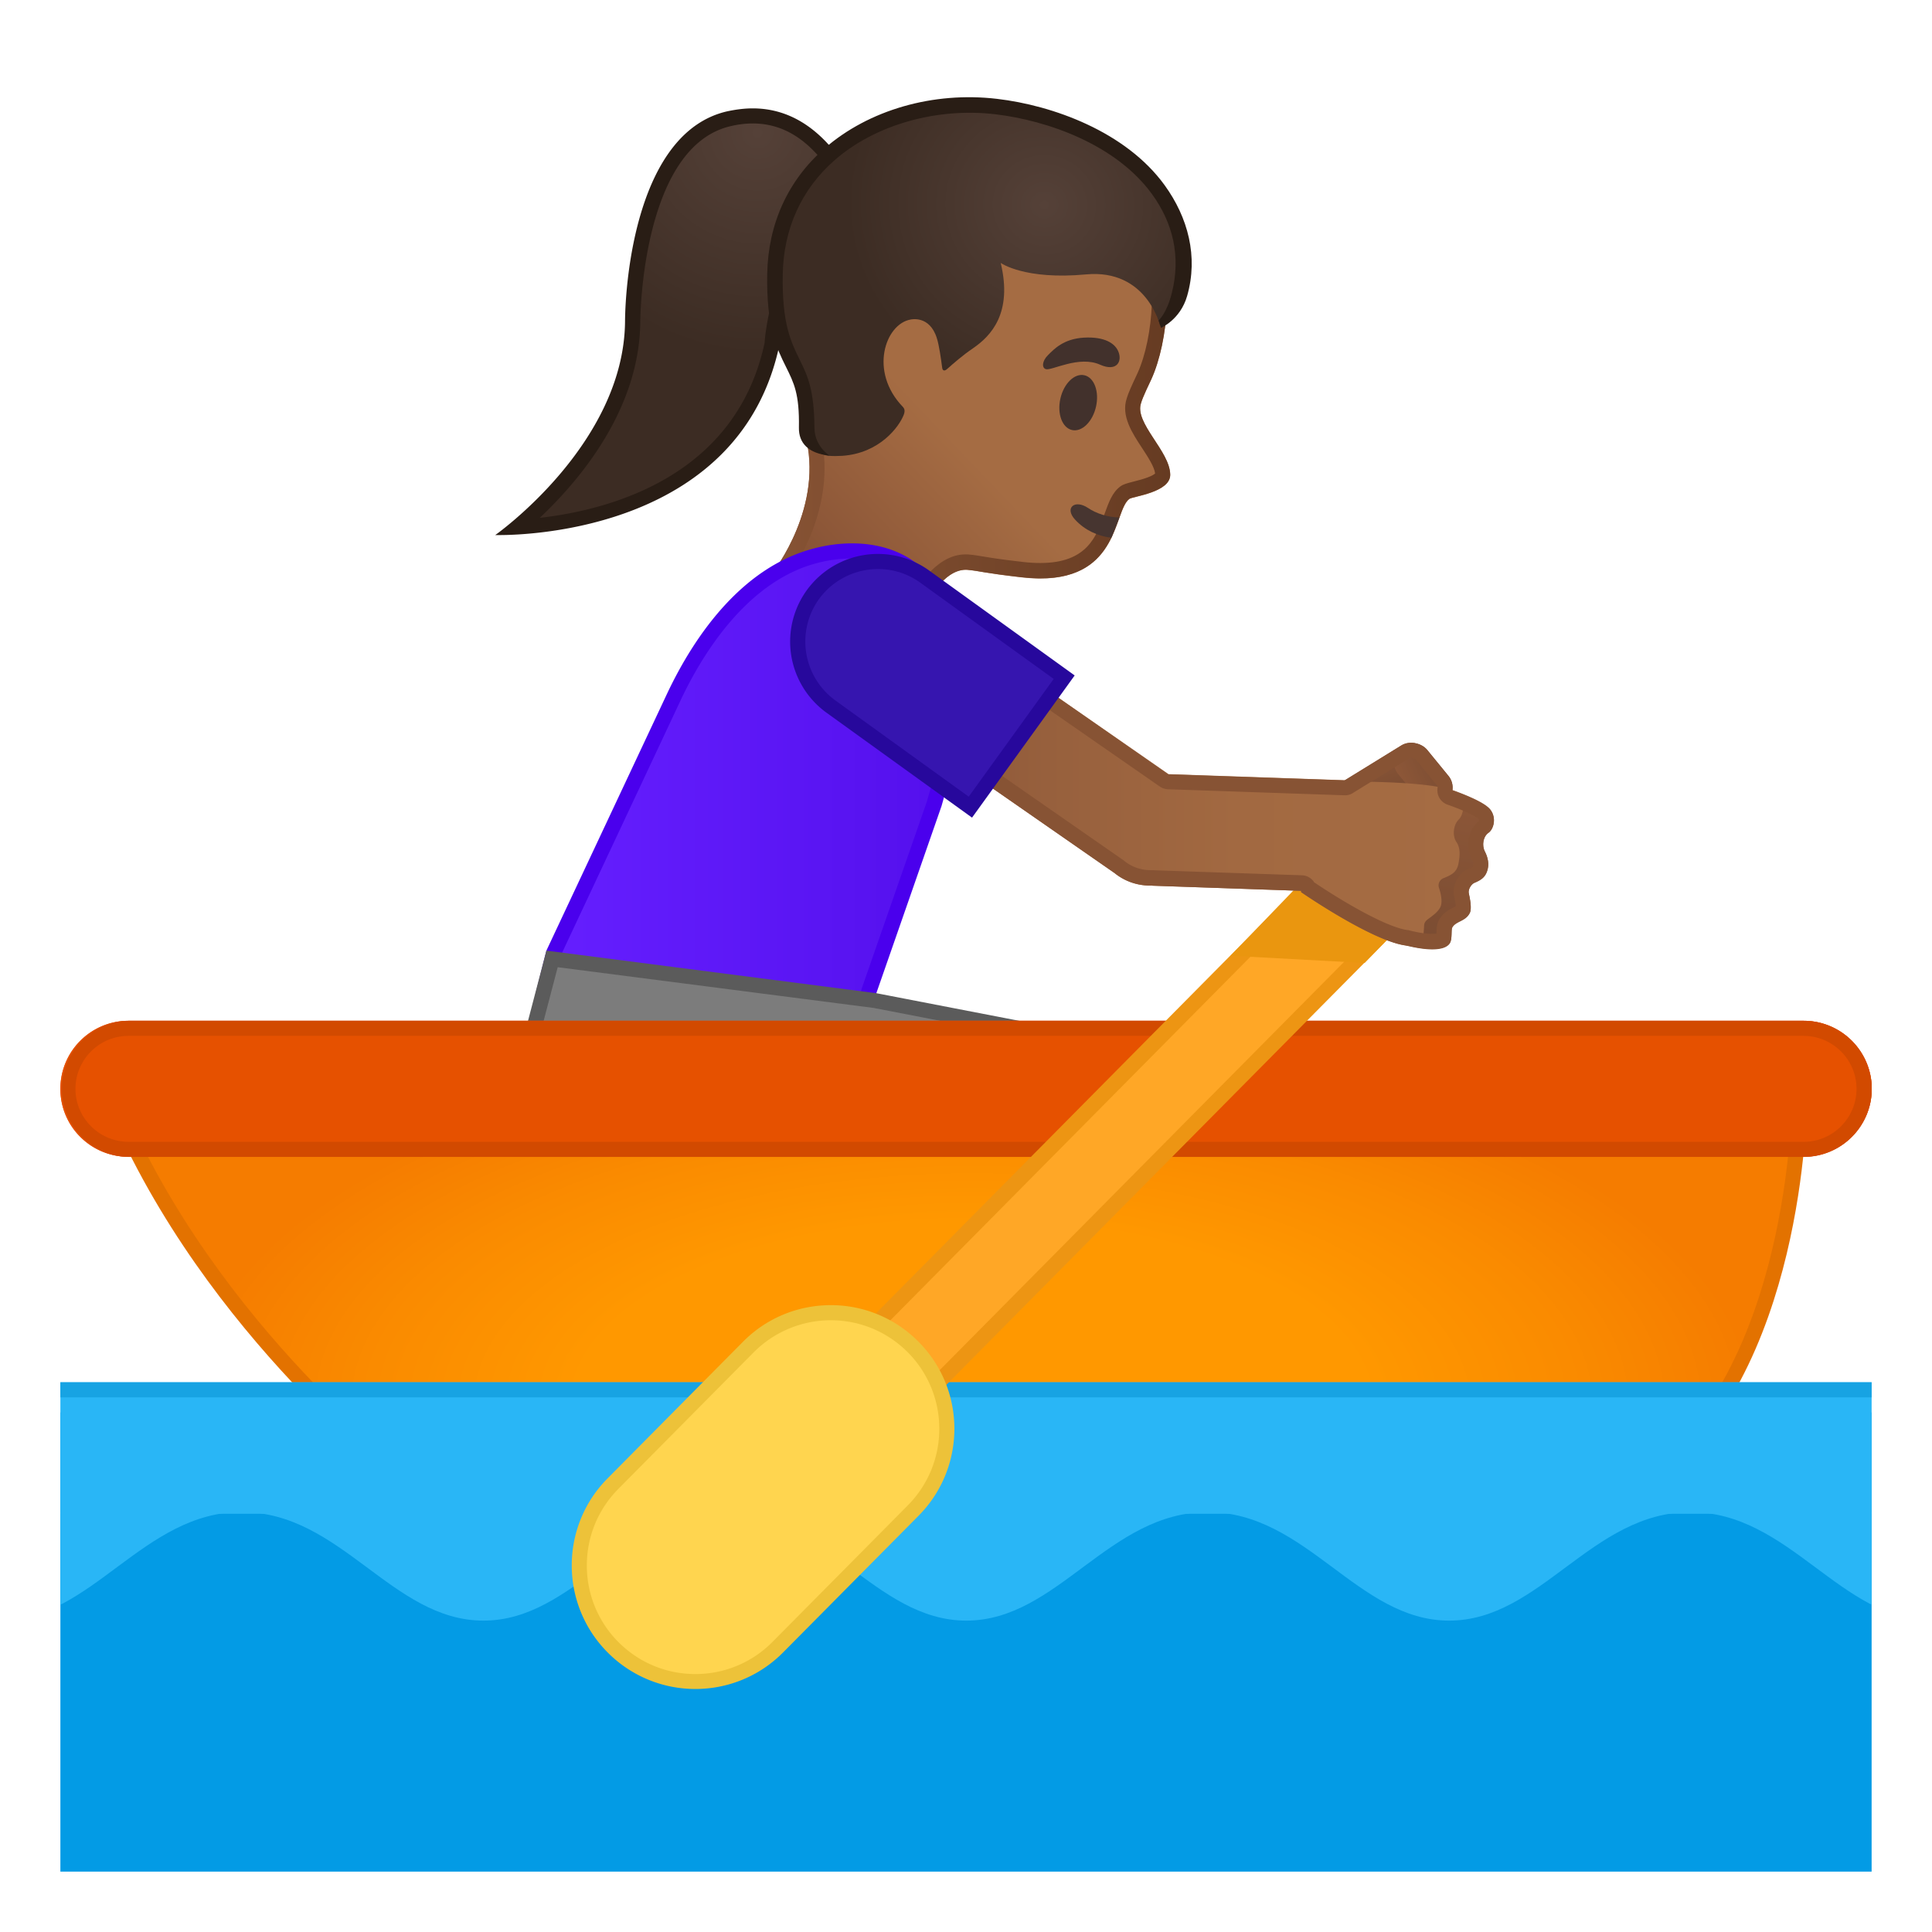 <svg viewBox="0 0 128 128" width="128" height="128" xmlns="http://www.w3.org/2000/svg" xmlns:xlink="http://www.w3.org/1999/xlink"><defs><path id="a" d="M4 4h120v120H4z"/></defs><clipPath id="b"><use xlink:href="#a"/></clipPath><g clip-path="url(#b)"><linearGradient id="c" x1="-309.4" x2="-292.97" y1="86.357" y2="119.56" gradientTransform="scale(-1 1) rotate(-19.957 -400.907 -613.343)" gradientUnits="userSpaceOnUse"><stop stop-color="#A56C43" offset=".55"/><stop stop-color="#8D5738" offset=".83"/><stop stop-color="#7A4C32" offset="1"/></linearGradient><path d="M55.09 12.6c3.46-3.75 10.05-5.91 14.84-4.15 5.35 1.97 7.56 6.54 7.38 11.74-.07 1.88-.47 3.7-1.03 4.94-.07.15-.59 1.22-.68 1.57-.47 1.32 1.91 3.18 1.93 4.75.02 1.18-2.48 1.44-2.71 1.61-1.12.84-.59 5.95-7.16 5.19-2.52-.29-2.75-.42-3.54-.49-1.58-.15-2.77 2.26-2.77 2.26s-2.75 5.69-6.78 3.54c-4.6-2.45-3.35-5.66-3.35-5.66s3.44-4.37 2.1-9.16c-1.27-4.57-.45-13.72 1.77-16.14z" fill="url(#c)"/><linearGradient id="d" x1="51.067" x2="77.524" y1="25.932" y2="25.932" gradientUnits="userSpaceOnUse"><stop stop-color="#875334" offset="0"/><stop stop-color="#663B22" offset="1"/></linearGradient><path d="M66.21 8.83c1.23 0 2.37.19 3.38.56 6.11 2.25 6.83 7.71 6.72 10.76-.06 1.68-.41 3.39-.94 4.56l-.06.13c-.33.7-.57 1.23-.66 1.55-.39 1.16.36 2.3 1.02 3.3.38.58.81 1.24.86 1.68-.17.16-.66.35-1.48.55-.38.1-.61.15-.83.31-.53.4-.76 1.04-1.03 1.79-.55 1.54-1.18 3.28-4.27 3.28-.36 0-.74-.02-1.15-.07-1.49-.17-2.15-.28-2.63-.36-.32-.05-.58-.1-.93-.13-.08-.01-.16-.01-.24-.01-2.07 0-3.38 2.53-3.53 2.83-.02.03-1.74 3.46-4.06 3.46-.44 0-.88-.12-1.35-.37-3.31-1.77-3.03-3.84-2.91-4.31.64-.87 3.49-5.14 2.16-9.89-1.22-4.36-.32-13.15 1.54-15.17 2.46-2.66 6.63-4.45 10.39-4.45m0-1c-4.07 0-8.49 1.93-11.11 4.77-2.22 2.41-3.04 11.57-1.77 16.12 1.34 4.79-2.1 9.16-2.1 9.16s-1.25 3.2 3.35 5.66c.64.34 1.25.49 1.82.49 3.01 0 4.96-4.02 4.96-4.02s1.12-2.27 2.63-2.27c.05 0 .09 0 .14.01.79.08 1.01.2 3.54.49.45.05.87.08 1.26.08 5.24 0 4.85-4.49 5.89-5.27.22-.17 2.73-.43 2.71-1.61-.02-1.56-2.4-3.42-1.93-4.75.09-.35.61-1.42.68-1.57.56-1.23.97-3.05 1.03-4.94.19-5.2-2.02-9.76-7.38-11.74-1.16-.41-2.42-.61-3.72-.61z" fill="url(#d)"/><path d="M73.63 35.63c-.91-.12-1.76-.5-2.41-1.21-.71-.78-.01-1.35.86-.77.53.36 1.31.63 2.08.63l-.53 1.35z" fill="#473530"/><ellipse transform="rotate(-77.297 71.434 26.682)" cx="71.44" cy="26.68" rx="1.86" ry="1.21" fill="#42312C"/><path d="M72.88 24.16c1.12.5 1.5-.23 1.2-.9-.22-.5-.88-.97-2.28-.89-1.32.08-1.95.74-2.36 1.15-.41.4-.43.86-.14.94.39.1 2.19-.92 3.58-.3z" fill="#42312C"/><radialGradient id="e" cx="-455.47" cy="116.99" r="14.701" gradientTransform="scale(-1 1) rotate(-10.626 -834.615 -2116.117)" gradientUnits="userSpaceOnUse"><stop stop-color="#554138" offset="0"/><stop stop-color="#3C2C23" offset="1"/></radialGradient><path d="M34.3 34.92c2.41-2.03 7.56-7.12 7.61-13.62 0-.49.16-11.99 6.36-13.43.55-.13 1.08-.19 1.6-.19 2 0 3.76.99 5.23 2.94.43.57-.04 2.19-.45 2.67-.16.19-.32.43-.46.73-.15.3-.28.63-.41.96-.1.26-.2.51-.3.73l-1.41 2.91c-.36.74-.89 3.29-.92 4.15-1.04 4.93-4.11 8.46-9.14 10.49-3.01 1.2-5.98 1.56-7.71 1.66z" fill="url(#e)"/><path d="M49.87 8.18c1.86 0 3.44.9 4.83 2.74.21.28-.07 1.62-.43 2.04a3.6 3.6 0 0 0-.53.83c-.16.33-.3.67-.42 1-.1.25-.19.49-.29.69l-1.41 2.91c-.39.81-.92 3.33-.96 4.31-1.9 8.89-10.27 11.08-14.9 11.61 2.66-2.51 6.62-7.2 6.66-13 0-.47.16-11.6 5.98-12.95.5-.12.99-.18 1.47-.18m0-1c-.54 0-1.11.07-1.71.2-6 1.39-6.73 11.28-6.75 13.91-.06 8.15-8.6 14.16-8.6 14.16h.27c2.1 0 16.04-.46 18.57-12.65 0-.74.54-3.31.87-3.99l1.41-2.91c.23-.48.44-1.14.71-1.68.12-.23.24-.45.39-.62.52-.61 1.09-2.47.47-3.29-1.4-1.85-3.24-3.13-5.63-3.13z" fill="#291D15"/><radialGradient id="f" cx="-433.43" cy="-1.275" r="12.617" gradientTransform="matrix(-1.018 -.207 -.205 .979 -372.3 -74.891)" gradientUnits="userSpaceOnUse"><stop stop-color="#554138" offset="0"/><stop stop-color="#3C2C23" offset="1"/></radialGradient><path d="M62.42 24.35c-.07-.53-.2-1.48-.35-1.94-.48-1.55-1.73-1.24-1.74-1.24-1.67.29-2.78 3.44-.51 5.79.05.06.18.19.06.51-.3.79-1.59 2.56-4.08 2.73-.33.02-.62.02-.87 0-.82-.07-1.41-.81-1.4-1.64.08-5.04-2.3-3.96-2.19-10.38.15-8.1 7.92-11.91 14.66-11.12 6.08.72 13.71 4.74 12.14 12.45-.29 1.41-1.28 2.07-1.28 2.07s-.87-3.78-4.91-3.4c-4.07.38-5.65-.76-5.65-.76.8 3.33-.65 4.84-1.83 5.65-.68.46-1.33 1.03-1.7 1.36-.19.18-.33.14-.35-.08z" fill="url(#f)"/><path d="M54.63 9.83c2.93-2.55 7.2-3.78 11.43-3.28 3.68.43 8.53 2.17 11.1 5.72 1.55 2.14 2.24 4.73 1.49 7.34-.45 1.57-1.73 2.11-1.73 2.11l-.16-.49s.54-.46.88-1.83c.61-2.43.06-4.64-1.31-6.53-2.38-3.29-6.92-4.89-10.39-5.3-3.89-.46-7.96.7-10.63 3.03-2.21 1.93-3.4 4.55-3.45 7.58-.06 3.27.55 4.49 1.13 5.67.54 1.09.95 2.01.97 4.5.01 1.27 1.05 1.84.97 1.83-1.36-.14-2.02-.82-2-1.85.04-2.24-.33-2.96-.86-4.03-.61-1.23-1.3-2.62-1.24-6.15.06-3.31 1.37-6.2 3.8-8.32z" fill="#291D15"/></g><g clip-path="url(#b)"><linearGradient id="g" x1="36.096" x2="64.32" y1="51.961" y2="51.961" gradientUnits="userSpaceOnUse"><stop stop-color="#651FFF" offset="0"/><stop stop-color="#5914F2" offset=".705"/><stop stop-color="#530EEB" offset="1"/></linearGradient><path d="M36.1 65.44l.59-2.34 7.95-16.9c1.67-3.55 4.62-8.05 9.23-9.33.88-.24 1.75-.37 2.59-.37 1.49 0 4.17.41 5.49 3.14l2.38 4.94-2.44 8.69-4.31 12.37-.42 1.79-21.06-1.99z" fill="url(#g)"/><path d="M56.45 37c1.37 0 3.84.37 5.04 2.86l2.3 4.77-2.38 8.47-4.31 12.37-.03.1-.31 1.32L36.72 65l.43-1.69 7.94-16.91c1.33-2.83 4.25-7.77 8.91-9.06a9.21 9.21 0 0 1 2.45-.34m0-1c-.89 0-1.81.13-2.72.39-4.38 1.22-7.54 5.33-9.55 9.6L36.2 62.98l-.73 2.91 22.08 2.08.51-2.17 4.32-12.4 2.49-8.87-2.46-5.11C61.25 37.04 58.96 36 56.45 36z" fill="#4A00ED"/></g><g clip-path="url(#b)"><path fill="#7C7C7C" d="M35.14 72.23V69l1.43-5.47 21.41 2.76 15.81 3.06v2.88z"/><path d="M36.95 64.08l20.94 2.7 15.4 2.98v1.97H35.64v-2.66l1.31-4.99m-.75-1.1l-1.56 5.96v3.79h39.65v-3.79L58.05 65.8 36.2 62.98z" fill="#5B5B5B"/></g><g clip-path="url(#b)"><radialGradient id="h" cx="64.383" cy="92.888" r="52.144" gradientTransform="matrix(1 0 0 .461 0 50.116)" gradientUnits="userSpaceOnUse"><stop stop-color="#FF9800" offset=".5"/><stop stop-color="#FA8B00" offset=".765"/><stop stop-color="#F57C00" offset=".995"/></radialGradient><path d="M7.61 73.15H119.2s-.13 17.86-10.14 24.98h-81.9s-13.2-9.91-19.55-24.98z" fill="url(#h)" stroke="#E37200" stroke-miterlimit="10"/><path d="M119.49 76.64H8.51c-2.49 0-4.51-2.01-4.51-4.5s2.02-4.51 4.51-4.51H119.5c2.49 0 4.51 2.02 4.51 4.51a4.517 4.517 0 0 1-4.52 4.5z" fill="#DB5E2C"/><path d="M119.49 76.64H8.51c-2.49 0-4.51-2.01-4.51-4.5s2.02-4.51 4.51-4.51H119.5c2.49 0 4.51 2.02 4.51 4.51a4.517 4.517 0 0 1-4.52 4.5z" fill="#E65100"/><path d="M119.49 68.63c1.93 0 3.51 1.57 3.51 3.51 0 1.93-1.57 3.51-3.51 3.51H8.51C6.57 75.64 5 74.07 5 72.14s1.57-3.51 3.51-3.51h110.98m0-1H8.51a4.511 4.511 0 0 0 0 9.02H119.5c2.49 0 4.51-2.02 4.51-4.51a4.526 4.526 0 0 0-4.52-4.51z" fill="#D24A00"/></g><path clip-path="url(#b)" fill="#039BE5" d="M0 93.58h127.93V128H0z"/><g clip-path="url(#b)"><g fill="#29B6F6"><path d="M.03 107.36c6.06 0 9.43-7.19 16-7.19h-16v7.19zM16.03 100.18c6.57 0 9.93 7.19 16 7.19s9.43-7.19 16-7.19h-32z"/><path d="M48.02 100.18c6.57 0 9.93 7.19 16 7.19 6.06 0 9.43-7.19 16-7.19h-32z"/><path d="M80.01 100.18c6.57 0 9.93 7.19 16 7.19 6.06 0 9.43-7.19 16-7.19h-32z"/><path d="M112 100.18c6.57 0 9.93 7.19 16 7.19v-7.19h-16z"/></g><path fill="#29B6F6" d="M0 91.58h128v8.71H0z"/><path d="M127 92.58V127H1V92.58h126m1-1H0V128h128V91.58z" fill="#17A3E3"/></g><g clip-path="url(#b)"><path fill="#FFA726" d="M56.377 89.406l33.77-34.097 4.015 3.976L60.39 93.382z"/><path d="M90.15 56.01l3.3 3.27-33.07 33.39-3.3-3.27 33.07-33.39m-.01-1.41L55.66 89.41l4.72 4.68 34.48-34.81-4.72-4.68z" fill="#ED9513"/></g><path clip-path="url(#b)" fill="#EA960F" d="M90.41 63.8l-8.88-.48 9.86-10.24 5.27 4.29z"/><g clip-path="url(#b)"><path d="M46.08 111.41c-2.04 0-3.96-.79-5.41-2.23-3.01-2.98-3.04-7.86-.05-10.88l8.97-9.05a7.648 7.648 0 0 1 5.46-2.28c2.04 0 3.96.79 5.41 2.23 3.01 2.98 3.04 7.86.05 10.88l-8.97 9.05a7.63 7.63 0 0 1-5.46 2.28z" fill="#FFD54F"/><path d="M55.04 87.47c1.91 0 3.7.74 5.06 2.08a7.16 7.16 0 0 1 2.13 5.08c.01 1.92-.73 3.73-2.08 5.1l-8.97 9.05a7.163 7.163 0 0 1-5.11 2.13c-1.91 0-3.7-.74-5.06-2.08a7.16 7.16 0 0 1-2.13-5.08c-.01-1.92.73-3.73 2.08-5.1l8.97-9.05a7.205 7.205 0 0 1 5.11-2.13m0-1c-2.11 0-4.22.81-5.82 2.43l-8.97 9.05c-3.18 3.21-3.16 8.4.06 11.58a8.172 8.172 0 0 0 5.76 2.37c2.11 0 4.22-.81 5.82-2.43l8.97-9.05c3.18-3.21 3.16-8.4-.06-11.58a8.138 8.138 0 0 0-5.76-2.37z" fill="#EDC239"/></g><g clip-path="url(#b)"><path fill="none" d="M98.2 55.83l-1.69-.69"/><linearGradient id="i" x1="-746.29" x2="-733.56" y1="-499.15" y2="-499.15" gradientTransform="matrix(.077 -.314 -.498 .19 -100.3 -86.246)" gradientUnits="userSpaceOnUse"><stop stop-color="#7A4C32" offset="0"/><stop stop-color="#8D5738" offset="1"/></linearGradient><path d="M88.42 53.59c-.36-.59-.18-1.36.41-1.73l4.01-2.47c.59-.36 1.36-.18 1.73.41.36.59.18 1.36-.41 1.73L90.14 54c-.59.37-1.36.18-1.72-.41z" fill="url(#i)"/><linearGradient id="j" x1="-1172.9" x2="-1160.9" y1="190.63" y2="190.63" gradientTransform="matrix(-.271 .027 .138 .327 -248.08 20.88)" gradientUnits="userSpaceOnUse"><stop stop-color="#7A4C32" offset="0"/><stop stop-color="#8D5738" offset="1"/></linearGradient><path d="M95.78 53.16c-.54.44-1.33.36-1.76-.18l-1.39-1.7c-.44-.54-.36-1.33.18-1.76.54-.44 1.33-.36 1.76.18l1.39 1.7c.44.53.36 1.32-.18 1.76z" fill="url(#j)"/></g><g clip-path="url(#b)"><linearGradient id="k" x1="-139.02" x2="-126.73" y1="331.78" y2="331.78" gradientTransform="matrix(.163 -.857 .885 .169 -177.91 -112.48)" gradientUnits="userSpaceOnUse"><stop stop-color="#7A4C32" offset="0"/><stop stop-color="#8D5738" offset="1"/></linearGradient><path d="M90.75 53.29l-1.69 5.89 3.7 3.34s2.68.82 3.28-.03c.2-.28.08-.9.18-1.07.25-.43.88-.39 1.16-.96.14-.28.01-.93-.07-1.3-.05-.24.15-.59.37-.69.48-.2.72-.39.85-.79.14-.41.06-.86-.15-1.27-.21-.4-.13-1 .24-1.26.32-.22.56-.96.11-1.53-.5-.63-2.77-1.37-2.77-1.37l-5.21 1.04z" fill="url(#k)"/></g><linearGradient id="l" x1="61.764" x2="96.935" y1="53.006" y2="53.006" gradientUnits="userSpaceOnUse"><stop stop-color="#8D5738" offset="0"/><stop stop-color="#97603D" offset=".216"/><stop stop-color="#A26941" offset=".573"/><stop stop-color="#A56C43" offset="1"/></linearGradient><path d="M96.65 54.29c.2-.19.45-.78.15-1.52-.37-.91-5.45-.99-7.5-.99v-.08l-11.88-.41L66 43.36l-4.23 6.09 12.07 8.39c.69.56 1.57.87 2.52.83v.01l9.86.34-.02.08s7.28 5.04 8.05 3.13c.06-.15.09-.68.1-.9.01-.25.15-.36.36-.51.33-.24.7-.54.77-.88s-.03-.78-.15-1.14a.51.51 0 0 1 .31-.62c.54-.22.88-.39.99-.98.09-.47.14-1.01-.13-1.4-.3-.43-.21-1.16.15-1.51z" clip-path="url(#b)" fill="url(#l)"/><g clip-path="url(#b)"><path d="M66.24 44.75l10.6 7.36c.16.11.34.17.54.18l11.7.4h.03c.19 0 .37-.05.52-.15l3.73-2.3c.02-.01.05-.03.11-.03.02 0 .04 0 .06.01h.01c.01 0 .02.01.02.01.03.01.06.02.09.02.05.01.12.03.15.07l1.39 1.7c.04.05.06.12.05.2-.07.47.21.93.66 1.09 1.27.44 1.93.82 2.06.95.04.05.03.11.02.14-.7.55-.91 1.64-.48 2.48.1.19.13.37.09.49-.01.03-.02.05-.02.05-.01.01-.06.05-.26.13-.69.28-1.13 1.12-.97 1.83.08.35.1.55.11.66-.05.03-.12.06-.17.09-.26.13-.66.34-.92.78-.17.29-.18.59-.19.86v.08c-.07.01-.16.02-.28.02-.53 0-1.18-.14-1.52-.23-.04-.01-.07-.02-.11-.02-1.53-.2-4.76-2.19-6.2-3.17-.01-.01-.02-.02-.02-.04a1.01 1.01 0 0 0-.78-.42l-9.74-.33c-.05-.01-.1-.01-.15-.01h-.15c-.63 0-1.25-.22-1.73-.61-.02-.02-.04-.03-.06-.05l-11.25-7.82 3.06-4.42m-.25-1.39l-4.23 6.09 12.08 8.39c.65.53 1.48.83 2.36.83h.15v.01l9.86.34-.02.08s4.69 3.24 6.94 3.54c.42.1 1.13.26 1.76.26.5 0 .95-.1 1.15-.38s.08-.9.18-1.07c.25-.43.88-.39 1.16-.96.14-.28.01-.93-.07-1.3-.05-.24.15-.59.37-.69.48-.2.72-.39.85-.79.14-.41.06-.86-.15-1.27-.21-.4-.13-1 .24-1.26.32-.22.56-.96.11-1.53-.39-.5-1.91-1.07-2.51-1.28.05-.34-.03-.69-.26-.97l-1.39-1.7c-.19-.23-.45-.36-.72-.42-.04-.01-.08-.03-.12-.04h-.03c-.08-.01-.16-.02-.24-.02-.22 0-.44.05-.64.18l-3.73 2.3-11.7-.4-11.4-7.94z" fill="#875334"/></g><g clip-path="url(#b)"><path d="M55.06 46.82c-1.15-.83-1.91-2.06-2.14-3.46s.11-2.8.94-3.96c1-1.38 2.61-2.2 4.31-2.2 1.12 0 2.19.35 3.1 1l9.23 6.66-6.21 8.61-9.23-6.65z" fill="#3615AF"/><path d="M58.17 37.7c1.01 0 1.98.31 2.81.91l8.83 6.37-5.63 7.8-8.83-6.37a4.823 4.823 0 0 1-1.09-6.72c.9-1.24 2.36-1.99 3.91-1.99m0-1a5.809 5.809 0 0 0-3.41 10.52l9.64 6.95 6.8-9.42-9.64-6.95a5.783 5.783 0 0 0-3.39-1.1z" fill="#27089C"/></g></svg>